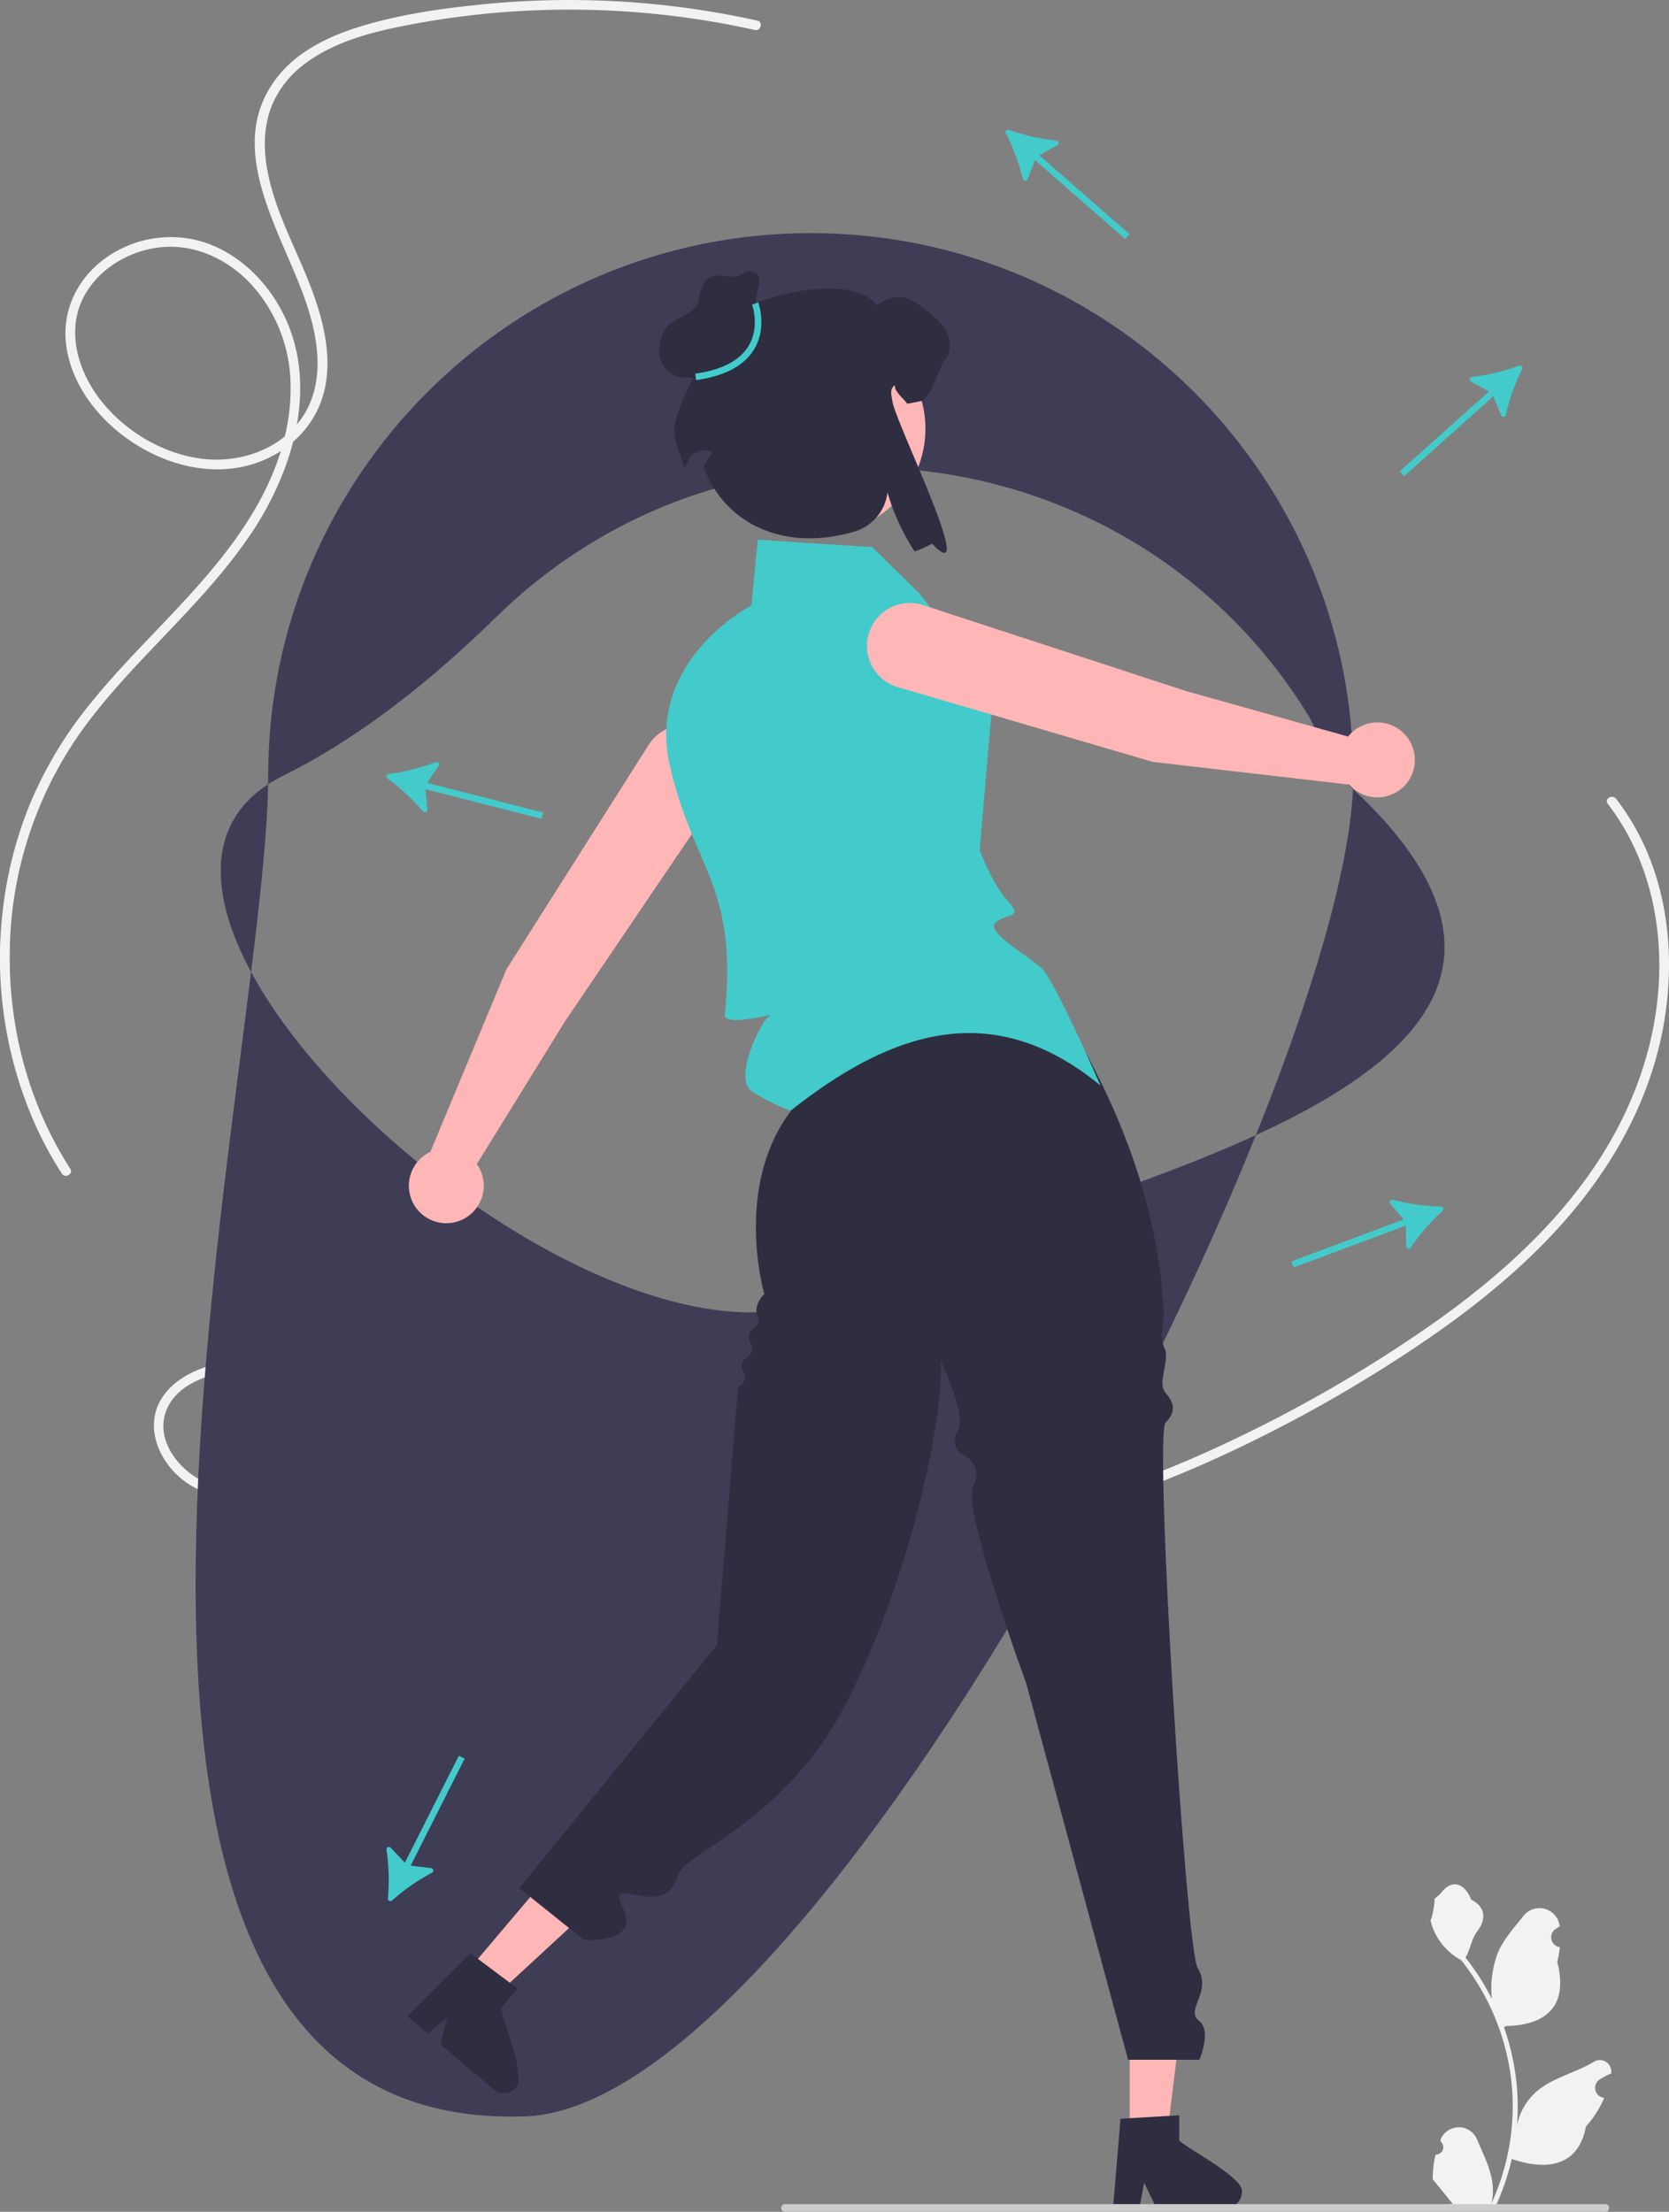 <svg id="a0a3e8d4-9e54-4c34-b04f-5daaddc43f2f" data-name="Layer 1" xmlns="http://www.w3.org/2000/svg" width="515.324" height="682.859" viewBox="0 0 515.324 682.859"><rect x="0" y="0" width="515.324" height="682.859" fill="#808080" stroke="none"/><path d="M442.117,562.077c-10.918,3.951-23.968,8.837-35.504,4.475-8.28-3.131-16.336-12.757-13.099-22.031,3.652-10.466,18.127-13.133,27.692-13.555,12.018-.53,23.939,2.432,35.024,6.893,22.482,9.047,41.848,24.259,64.203,33.634a201.262,201.262,0,0,0,67.18,14.895c46.965,2.482,93.247-10.038,135.446-29.988A434.485,434.485,0,0,0,782.826,522.181c17.552-12.026,34.18-25.805,47.487-42.506,12.762-16.017,22.114-34.47,25.695-54.737,3.391-19.191,1.789-39.554-6.866-57.203a74.301,74.301,0,0,0-7.806-12.536c-1.16-1.51-3.767-.018-2.59,1.514,12.529,16.315,17.173,36.99,15.643,57.284-1.583,21.002-9.641,40.758-21.845,57.794-12.833,17.913-29.685,32.636-47.607,45.28a427.052,427.052,0,0,1-59.751,34.995c-42.966,20.84-90.299,33.999-138.366,31.28-23.636-1.337-47.202-6.489-68.857-16.164-22.226-9.931-41.721-25.31-64.696-33.654-10.944-3.975-22.743-6.38-34.422-5.411-9.469.786-21.088,3.53-26.559,12.122-4.978,7.817-1.704,17.454,4.517,23.485,7.677,7.442,18.347,8.423,28.453,6.535a113.573,113.573,0,0,0,17.658-5.288c1.801-.652,1.024-3.552-.798-2.893Z" transform="translate(-342.338 -108.57)" fill="#f2f2f2"/><path d="M576.173,114.935a268.302,268.302,0,0,0-83.759-5.127c-12.821,1.244-25.912,3.053-38.275,6.775-9.808,2.952-19.763,7.593-26.211,15.843-17.088,21.862,1.886,48.394,9.071,70.003,3.82,11.489,5.756,24.962-1.67,35.486-6.776,9.602-19.191,13.681-30.546,12.291-12.169-1.489-23.875-8.495-31.393-18.108-6.866-8.778-10.657-21.102-5.342-31.587,4.456-8.79,13.936-14.463,23.582-15.567,10.565-1.209,20.646,3.451,27.88,10.999a46.58,46.58,0,0,1,12.525,30.695c.457,13.173-3.701,26.175-10.091,37.575-13.141,23.443-34.589,40.432-51.322,61.081A126.3,126.3,0,0,0,351.772,356.317a124.249,124.249,0,0,0-8.541,33.014,126.377,126.377,0,0,0,10.166,66.848,114.896,114.896,0,0,0,8.034,14.709c1.042,1.618,3.64.115,2.59-1.514-12.814-19.889-19.068-43.535-18.665-67.137a119.895,119.895,0,0,1,21.372-66.89c15.808-22.459,38.119-39.469,53.366-62.384,13.641-20.501,21.463-48.425,7.809-70.941-5.523-9.108-14.196-16.552-24.632-19.26a34.611,34.611,0,0,0-28.449,5.565c-8.468,6.121-13.324,15.872-12.095,26.385,1.344,11.502,8.672,21.613,17.746,28.445,9.878,7.437,22.631,11.821,35.028,9.838,11.191-1.79,21.352-8.933,25.626-19.584,4.724-11.772,1.452-25.051-2.895-36.404-4.737-12.371-11.49-24.034-13.588-37.286-1.026-6.48-.698-13.284,1.968-19.35A30.985,30.985,0,0,1,436.728,128.054c9.096-6.699,20.414-9.593,31.33-11.71a264.176,264.176,0,0,1,86.693-2.252q10.383,1.454,20.624,3.736c1.881.416,2.685-2.475.798-2.893Z" transform="translate(-342.338 -108.57)" fill="#f2f2f2"/><path d="M503,762c-163.472,3.755-77.852-321.56-77.852-413.936,0-92.374,75.153-167.527,167.528-167.527s167.528,75.153,167.528,167.527C760.204,440.44,595.375,762,503,762ZM746.259,329.402c-54.063-88.03-176.706-102.731-250.546-30.484-20.235,19.799-42.27,37.407-65.955,49.146-74.866,37.104,87.345,187.795,162.918,162.92,66.664-34.985,275.648-63.914,162.919-162.92C750.922,343.96,750.29,335.966,746.259,329.402Z" transform="translate(-342.338 -108.57)" fill="#3f3d56"/><path d="M462.29,347.536a.757.757,0,0,0-.348,1.363,64.293,64.293,0,0,1,11.022,10.195.762.762,0,0,0,1.345-.563l-.615-6.324,35.833,9.156.495-1.938-35.833-9.156,3.574-5.255a.762.762,0,0,0-.91-1.139A64.352,64.352,0,0,1,462.29,347.536Z" transform="translate(-342.338 -108.57)" fill="#43cbcb"/><path d="M653.848,148.677a.757.757,0,0,0-.927,1.059,64.293,64.293,0,0,1,5.227,14.075.762.762,0,0,0,1.454.106l2.308-5.919,27.831,24.357,1.317-1.505-27.831-24.357,5.563-3.074a.762.762,0,0,0-.297-1.427A64.353,64.353,0,0,1,653.848,148.677Z" transform="translate(-342.338 -108.57)" fill="#43cbcb"/><path d="M462.114,694.675a.757.757,0,0,0,1.256.634,64.293,64.293,0,0,1,12.331-8.567.762.762,0,0,0-.26-1.435l-6.308-.762,16.661-33.019-1.786-.901-16.661,33.019-4.362-4.622a.762.762,0,0,0-1.308.643A64.352,64.352,0,0,1,462.114,694.675Z" transform="translate(-342.338 -108.57)" fill="#43cbcb"/><path d="M812.318,222.511a.757.757,0,0,0-.939-1.048,64.293,64.293,0,0,1-14.603,3.49.762.762,0,0,0-.28,1.431l5.598,3.006L774.555,254.078l1.335,1.489L803.428,230.879l2.38,5.893a.762.762,0,0,0,1.453-.123A64.352,64.352,0,0,1,812.318,222.511Z" transform="translate(-342.338 -108.57)" fill="#43cbcb"/><path d="M787.778,482.387a.757.757,0,0,0-.492-1.318,64.293,64.293,0,0,1-14.87-2.081.762.762,0,0,0-.783,1.23l4.114,4.841-34.649,12.933.699,1.874,34.649-12.933.065,6.355a.762.762,0,0,0,1.397.416A64.352,64.352,0,0,1,787.778,482.387Z" transform="translate(-342.338 -108.57)" fill="#43cbcb"/><path d="M498.688,407.842l43.957-69.354a13.254,13.254,0,0,1,18.124-4.156l0,0a13.254,13.254,0,0,1,3.949,18.824l-47.869,70.642L489.571,467.949a11.566,11.566,0,1,1-14.358-3.765Z" transform="translate(-342.338 -108.57)" fill="#ffb6b6"/><circle cx="253.335" cy="132.364" r="32.408" fill="#ffb6b6"/><polygon points="348.811 659.791 360.288 659.79 365.749 615.519 348.809 615.52 348.811 659.791" fill="#ffb6b6"/><path d="M706.446,769.394v-7.781l-3.017.184-12.283.728-2.843.175-2.173,26.059-.116,1.397h8.15l.262-1.387,1.184-6.306,3.056,6.306.669,1.387h21.606a4.882,4.882,0,0,0,4.851-4.861C726.703,781.036,708.735,771.829,706.446,769.394Z" transform="translate(-342.338 -108.57)" fill="#2f2e41"/><polygon points="143.792 609.209 152.552 616.625 185.325 586.365 172.395 575.42 143.792 609.209" fill="#ffb6b6"/><path d="M497.137,728.452l5.028-5.939-2.422-1.809-9.844-7.381-2.282-1.703L469.119,730.105l-.992.991,6.22,5.266,1.096-.89,4.978-4.048-1.742,6.788-.386,1.491,16.49,13.961a4.882,4.882,0,0,0,6.843-.575C505.076,750.427,497.311,731.79,497.137,728.452Z" transform="translate(-342.338 -108.57)" fill="#2f2e41"/><path d="M785.604,773.742a2.269,2.269,0,0,0,1.645-3.933l-.155-.618q.031-.074.062-.148a6.094,6.094,0,0,1,11.241.042c1.839,4.428,4.179,8.864,4.756,13.546a18.029,18.029,0,0,1-.316,6.2,72.281,72.281,0,0,0,6.575-30.021,69.766,69.766,0,0,0-.433-7.783q-.358-3.178-.995-6.31a73.119,73.119,0,0,0-14.5-30.99,19.459,19.459,0,0,1-8.093-8.397,14.843,14.843,0,0,1-1.35-4.056c.394.052,1.486-5.949,1.188-6.317.549-.833,1.532-1.247,2.131-2.06,2.982-4.043,7.091-3.337,9.236,2.157,4.582,2.313,4.627,6.148,1.815,9.837-1.789,2.347-2.035,5.522-3.604,8.035.162.207.329.407.491.614a73.591,73.591,0,0,1,7.681,12.169,30.592,30.592,0,0,1,1.826-14.21c1.748-4.217,5.025-7.769,7.91-11.415a6.279,6.279,0,0,1,11.184,3.083q.009.081.017.161-.643.363-1.259.77a3.078,3.078,0,0,0,1.241,5.602l.063.01a30.628,30.628,0,0,1-.807,4.579c3.702,14.316-4.29,19.53-15.701,19.764-.252.129-.497.258-.749.381a75.115,75.115,0,0,1,4.043,19.028,71.245,71.245,0,0,1-.052,11.503l.019-.136a18.826,18.826,0,0,1,6.427-10.87c4.946-4.063,11.933-5.559,17.268-8.824a3.533,3.533,0,0,1,5.411,3.437l-.022.143a20.675,20.675,0,0,0-2.319,1.117q-.643.363-1.259.77a3.078,3.078,0,0,0,1.241,5.602l.063.01c.045.006.084.013.129.019a30.655,30.655,0,0,1-5.639,8.829c-2.315,12.497-12.256,13.683-22.89,10.044h-.006a75.092,75.092,0,0,1-5.044,14.726H786.056c-.065-.2-.123-.407-.181-.607a20.475,20.475,0,0,0,4.986-.297c-1.337-1.641-2.674-3.294-4.011-4.935a1.119,1.119,0,0,1-.084-.097c-.678-.84-1.363-1.673-2.041-2.512l-0-.001a29.99,29.99,0,0,1,.879-7.64Z" transform="translate(-342.338 -108.57)" fill="#f2f2f2"/><path d="M839.195,790.24a1.186,1.186,0,0,1-1.19,1.19h-253.29a1.19,1.19,0,1,1,0-2.38h253.29A1.187,1.187,0,0,1,839.195,790.24Z" transform="translate(-342.338 -108.57)" fill="#ccc"/><path d="M582.904,428.182,661.217,407.918s38.432,48.567,40.432,106.567c.102,2.97-1.464,6.691.268,10.345s-2.314,10.561.209,13.608,3.675,5.66.099,9.353S708.46,710.201,712.14,716.17c4.51,7.315-3.922,13.008.294,16.162s.216,12.154.216,12.154h-22L659.203,628.293s-19.82-53.936-16.443-60.757-2.576-9.519-2.576-9.519-5.144-2.184-2.096-7.743-6.438-23.789-6.438-23.789c4.273-.555-2.049,56.024-27.539,106.982-18.647,37.277-50.715,47.325-52.461,54.018-3.87,14.83-22.697-1.409-17,10s-12,10-12,10l-20-16,61-75,6.57-79.754s3.496-1.093,1.463-5.17,4.754-3.608,2.361-8.342,3.988-4.501,2.297-8.118,1.99-7.032,1.99-7.032-9.624-32.698,8.098-56.391Z" transform="translate(-342.338 -108.57)" fill="#2f2e41"/><path d="M682.136,443.715s-14-32-18-36-17.487-11.23-14.487-14.23,8.961-1.213,3.981-6.606-8.811-15.874-8.811-15.874l4.317-50.29-23-29-14.487-14.23-35.341-2.291-1.979,20.297s-32.646,16.876-25.163,49.436,20.969,36.789,16.969,76.789c-.446,4.455,17.308-1.127,13.513.77-2,1-11.173,18.972-5.173,22.972a56.581,56.581,0,0,0,12,6C617.196,427.195,648.624,416.104,682.136,443.715Z" transform="translate(-342.338 -108.57)" fill="#43cbcb"/><path d="M698.3,343.793l-78.795-23.1a13.254,13.254,0,0,1-8.999-16.272l0,0a13.254,13.254,0,0,1,17.002-8.993l81.113,26.505,49.966,14.028a11.566,11.566,0,1,1,.346,14.839Z" transform="translate(-342.338 -108.57)" fill="#ffb6b6"/><path d="M559.001,220.19c-4.509-16.439,44.633-30.536,54.183-17.297,1.328-1.882,6.235-3.025,8.487-2.448a17.56,17.56,0,0,1,5.993,3.418c2.54,1.951,5.173,3.972,6.732,6.778,1.57,2.794,1.813,6.605-.3,9.03-1.674,1.928-4.616,12.175-7.134,12.683-1.755.358-3.233.647-4.503.854-1.132-1.651-4.017-3.725-3.809-5.723-1.709,1.132-1.085,3.122-.74,5.157,1.147,6.776,26.996,59.225,12.191,43.77a31.028,31.028,0,0,1-5.369,2.413,67.519,67.519,0,0,1-8.372-18.244l-.014.122a14.384,14.384,0,0,1-10.387,12.036c-22.223,6.438-40.199-3.009-46.383-20.045,2.264-4.596,3.25-4.097,3.047-4.233a5.321,5.321,0,0,0-7.924,2.525c-.358.939-.684,1.74-.966,2.343C550.512,241.805,546.681,243.469,559.001,220.19Z" transform="translate(-342.338 -108.57)" fill="#2f2e41"/><path d="M574.332,208.263l2.27-11.605a4.63,4.63,0,0,0-.068-2.925,3.139,3.139,0,0,0-3.282-1.437c-1.264.183-2.21,1.337-3.467,1.56-4.373.773-10.153-3.546-11.72,7.381-.653,4.556-7.923,5.037-10.351,8.947s-2.726,9.554.587,12.748c2.646,2.551,6.896,2.846,10.333,1.542s6.195-3.935,8.605-6.711,4.591-5.78,7.37-8.185" transform="translate(-342.338 -108.57)" fill="#2f2e41"/><path d="M557.27,225.914c8.868-1.239,14.912-4.464,17.965-9.585,3.996-6.704,1.319-14.085,1.204-14.396l-1.875.697c.025.068,2.453,6.825-1.058,12.692-2.731,4.564-8.287,7.462-16.513,8.611Z" transform="translate(-342.338 -108.57)" fill="#43cbcb"/></svg>